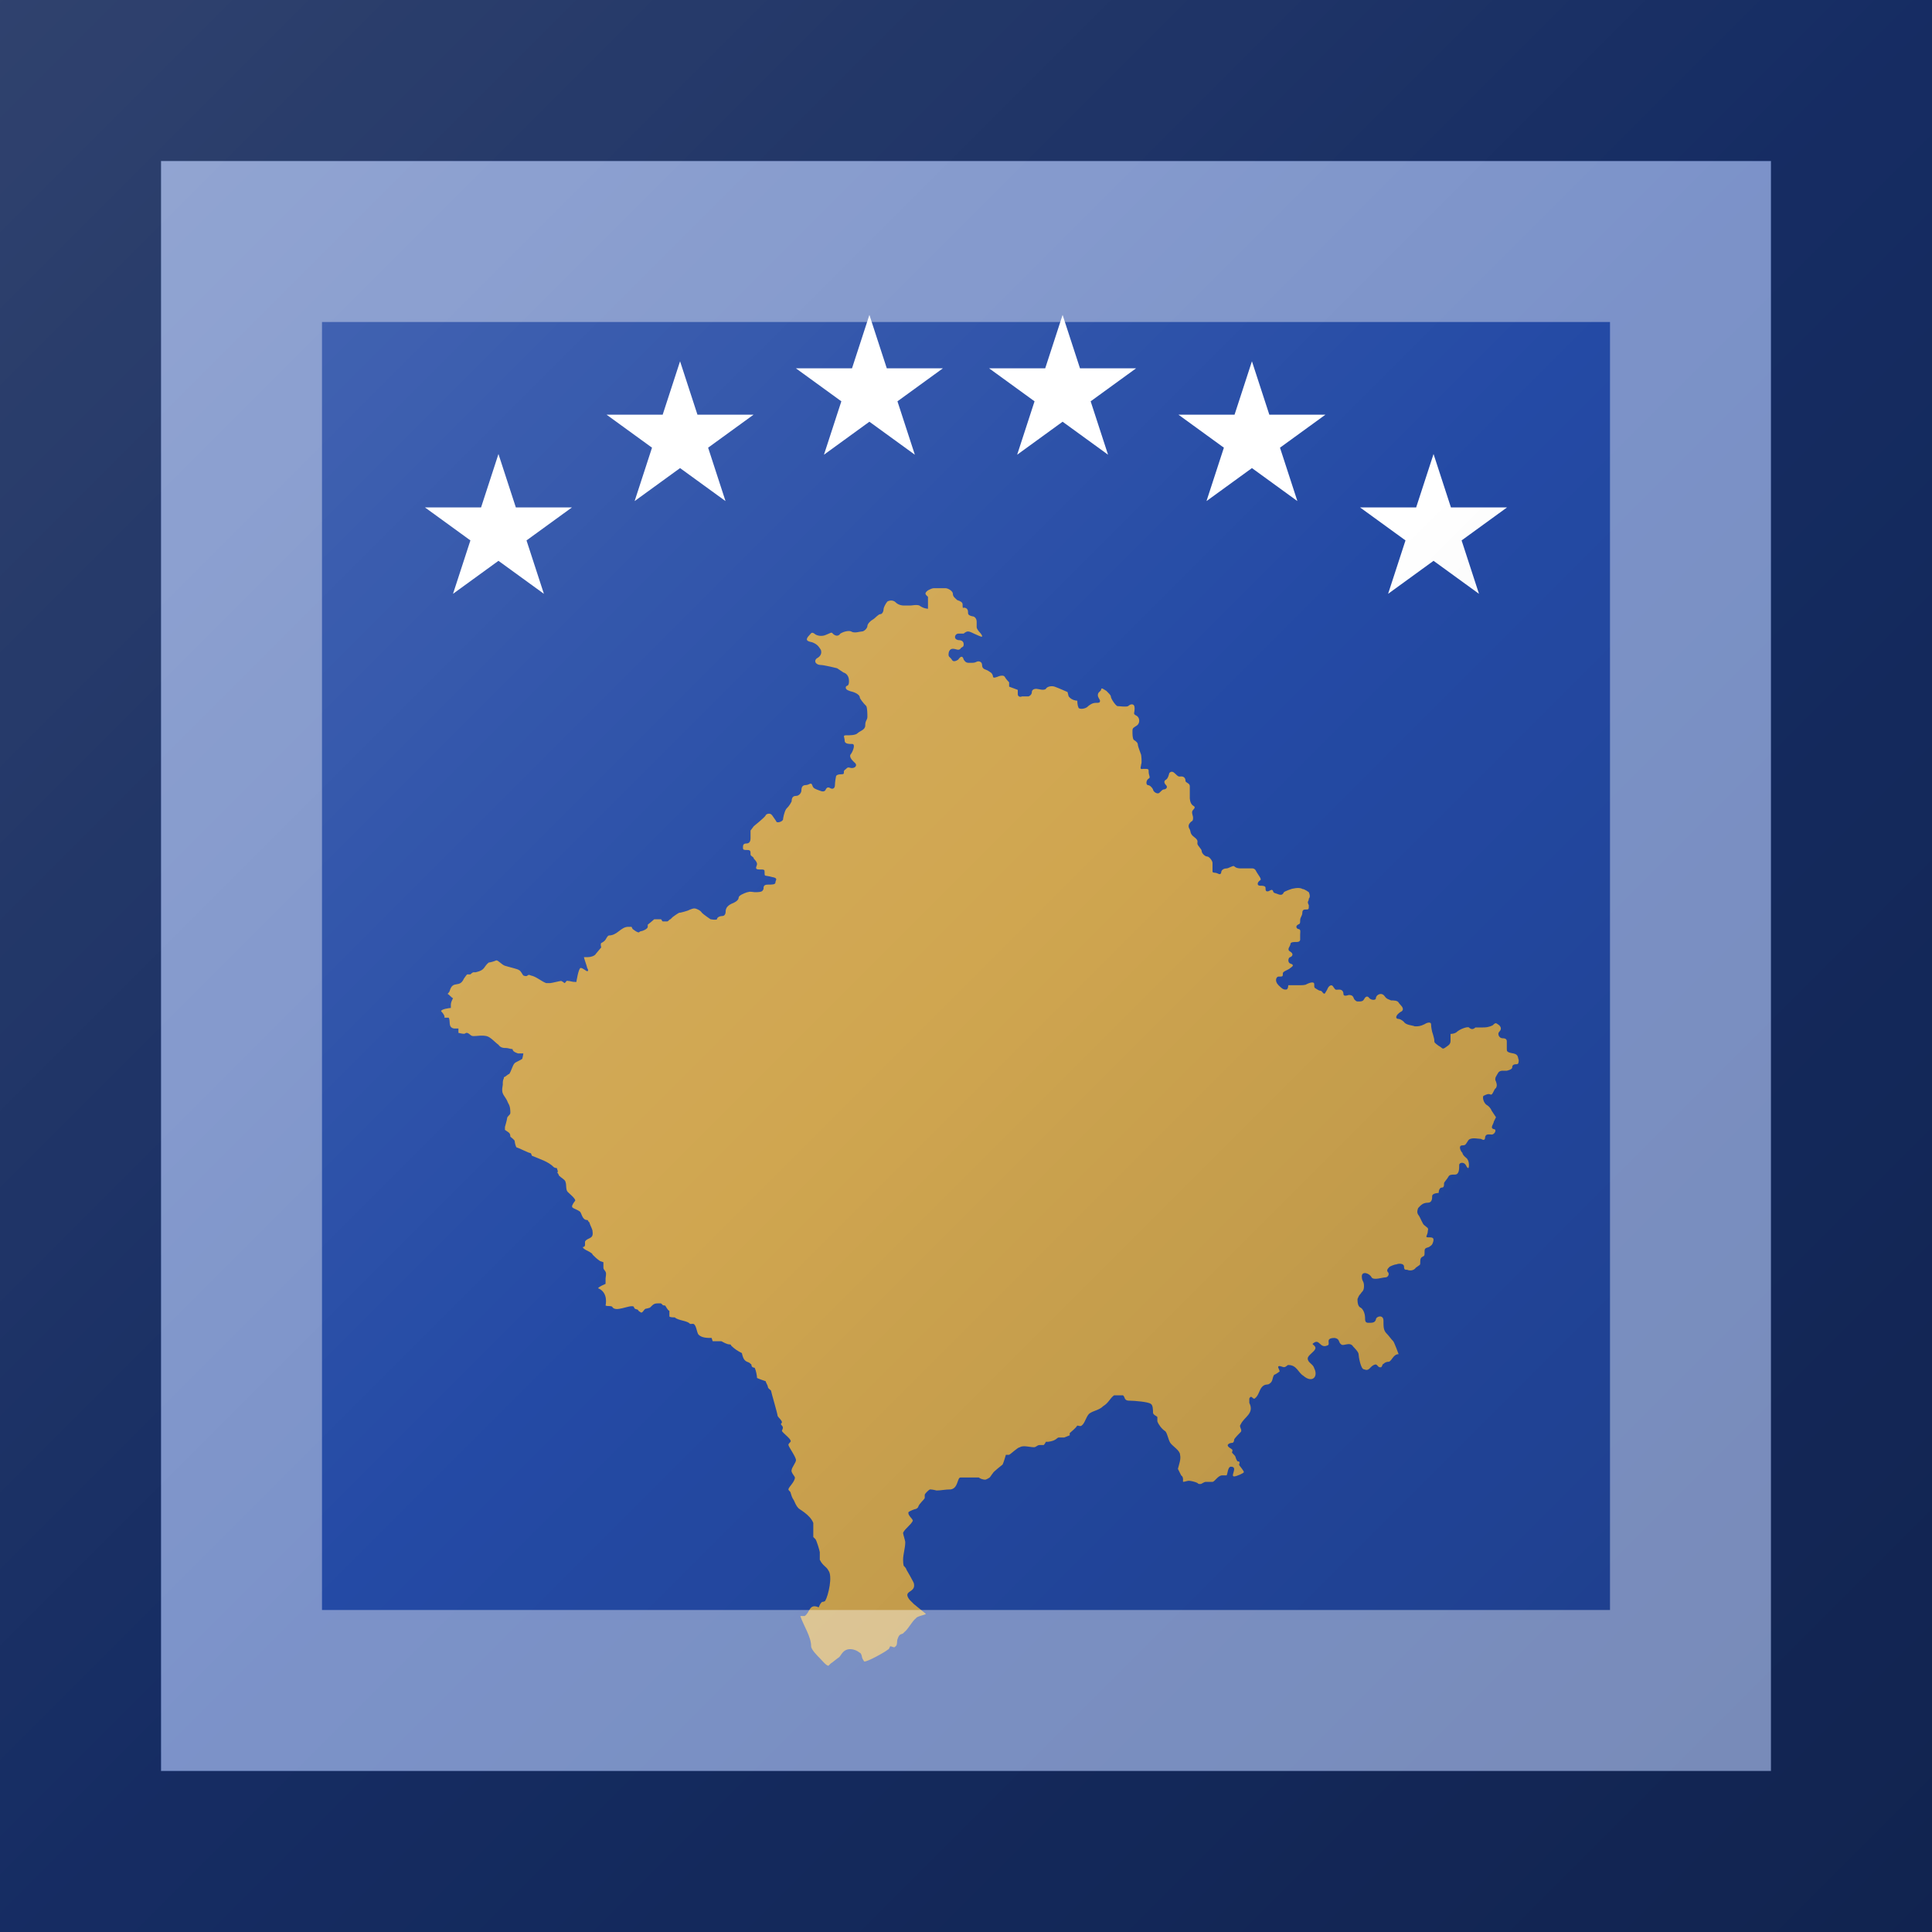 <?xml version="1.0"?>
<svg xmlns="http://www.w3.org/2000/svg" xmlns:xlink="http://www.w3.org/1999/xlink" version="1.1" width="360" height="360" viewBox="0 0 360 360">
<!-- Generated by Kreative Vexillo v1.0 -->
<style>
.blue{fill:rgb(36,74,165);}
.gold{fill:rgb(208,166,80);}
.white{fill:rgb(255,255,255);}
</style>
<defs>
<path id="kosovo" d="M -0.289 -0.197 C -0.289 -0.197 -0.285 -0.2 -0.283 -0.201 C -0.281 -0.201 -0.275 -0.203 -0.275 -0.203 C -0.275 -0.203 -0.271 -0.205 -0.269 -0.205 C -0.267 -0.205 -0.263 -0.203 -0.262 -0.201 C -0.26 -0.199 -0.254 -0.195 -0.254 -0.195 C -0.254 -0.195 -0.249 -0.194 -0.248 -0.195 C -0.248 -0.197 -0.245 -0.198 -0.243 -0.198 C -0.241 -0.198 -0.24 -0.2 -0.24 -0.202 C -0.24 -0.203 -0.24 -0.205 -0.238 -0.207 C -0.236 -0.209 -0.233 -0.21 -0.233 -0.21 C -0.233 -0.21 -0.228 -0.212 -0.228 -0.215 C -0.228 -0.217 -0.223 -0.219 -0.22 -0.22 C -0.218 -0.22 -0.22 -0.221 -0.213 -0.22 C -0.206 -0.22 -0.206 -0.221 -0.205 -0.223 C -0.205 -0.225 -0.205 -0.227 -0.201 -0.227 C -0.197 -0.227 -0.194 -0.227 -0.194 -0.229 C -0.194 -0.231 -0.191 -0.233 -0.197 -0.234 C -0.204 -0.236 -0.204 -0.234 -0.204 -0.238 C -0.204 -0.241 -0.204 -0.241 -0.209 -0.241 C -0.214 -0.241 -0.211 -0.244 -0.211 -0.246 C -0.211 -0.248 -0.213 -0.25 -0.214 -0.251 C -0.214 -0.253 -0.217 -0.253 -0.217 -0.255 C -0.217 -0.258 -0.217 -0.259 -0.22 -0.259 C -0.223 -0.259 -0.224 -0.259 -0.224 -0.261 C -0.224 -0.263 -0.224 -0.265 -0.221 -0.265 C -0.218 -0.265 -0.217 -0.267 -0.217 -0.27 C -0.217 -0.272 -0.217 -0.277 -0.217 -0.277 L -0.214 -0.281 C -0.214 -0.281 -0.204 -0.289 -0.203 -0.291 C -0.203 -0.292 -0.199 -0.294 -0.197 -0.291 C -0.195 -0.288 -0.194 -0.287 -0.193 -0.285 C -0.192 -0.284 -0.188 -0.285 -0.187 -0.287 C -0.187 -0.288 -0.186 -0.294 -0.184 -0.297 C -0.181 -0.3 -0.18 -0.302 -0.179 -0.304 C -0.179 -0.307 -0.178 -0.309 -0.175 -0.309 C -0.172 -0.309 -0.17 -0.312 -0.17 -0.314 C -0.17 -0.317 -0.169 -0.319 -0.166 -0.319 C -0.163 -0.319 -0.161 -0.322 -0.16 -0.319 C -0.159 -0.316 -0.158 -0.316 -0.156 -0.315 C -0.153 -0.314 -0.15 -0.312 -0.148 -0.314 C -0.147 -0.316 -0.146 -0.318 -0.143 -0.316 C -0.141 -0.315 -0.139 -0.316 -0.139 -0.319 C -0.139 -0.322 -0.138 -0.327 -0.138 -0.327 C -0.138 -0.327 -0.138 -0.329 -0.133 -0.329 C -0.129 -0.329 -0.132 -0.331 -0.13 -0.333 C -0.128 -0.334 -0.128 -0.336 -0.125 -0.335 C -0.122 -0.334 -0.118 -0.336 -0.12 -0.339 C -0.122 -0.341 -0.127 -0.345 -0.124 -0.348 C -0.122 -0.351 -0.12 -0.357 -0.123 -0.357 C -0.126 -0.357 -0.13 -0.357 -0.13 -0.36 C -0.13 -0.363 -0.132 -0.365 -0.129 -0.365 C -0.125 -0.365 -0.12 -0.365 -0.118 -0.367 C -0.116 -0.369 -0.111 -0.37 -0.111 -0.374 C -0.111 -0.379 -0.109 -0.379 -0.109 -0.382 C -0.109 -0.384 -0.109 -0.39 -0.11 -0.392 C -0.113 -0.395 -0.116 -0.399 -0.116 -0.4 C -0.116 -0.402 -0.119 -0.404 -0.122 -0.405 C -0.126 -0.406 -0.129 -0.407 -0.129 -0.409 C -0.129 -0.412 -0.126 -0.409 -0.126 -0.415 C -0.126 -0.422 -0.131 -0.423 -0.131 -0.423 L -0.137 -0.427 C -0.137 -0.427 -0.149 -0.43 -0.152 -0.43 C -0.156 -0.43 -0.159 -0.433 -0.156 -0.436 C -0.152 -0.438 -0.151 -0.441 -0.152 -0.444 C -0.154 -0.447 -0.155 -0.449 -0.16 -0.451 C -0.165 -0.452 -0.166 -0.453 -0.164 -0.456 C -0.161 -0.459 -0.161 -0.461 -0.158 -0.459 C -0.156 -0.457 -0.151 -0.456 -0.147 -0.458 C -0.144 -0.459 -0.142 -0.461 -0.141 -0.459 C -0.139 -0.457 -0.136 -0.456 -0.134 -0.459 C -0.131 -0.461 -0.126 -0.462 -0.124 -0.461 C -0.121 -0.459 -0.116 -0.461 -0.114 -0.461 C -0.112 -0.461 -0.109 -0.464 -0.109 -0.466 C -0.109 -0.468 -0.106 -0.471 -0.104 -0.472 C -0.102 -0.473 -0.099 -0.477 -0.097 -0.477 C -0.095 -0.477 -0.094 -0.48 -0.094 -0.482 C -0.094 -0.483 -0.092 -0.487 -0.091 -0.488 C -0.091 -0.489 -0.086 -0.491 -0.083 -0.488 C -0.08 -0.485 -0.076 -0.485 -0.076 -0.485 C -0.076 -0.485 -0.071 -0.485 -0.069 -0.485 C -0.067 -0.485 -0.064 -0.486 -0.061 -0.485 C -0.057 -0.482 -0.053 -0.482 -0.053 -0.482 C -0.053 -0.482 -0.053 -0.486 -0.053 -0.487 C -0.053 -0.489 -0.053 -0.492 -0.053 -0.493 C -0.055 -0.495 -0.057 -0.496 -0.053 -0.499 C -0.049 -0.501 -0.049 -0.501 -0.046 -0.501 C -0.042 -0.501 -0.04 -0.501 -0.037 -0.501 C -0.034 -0.501 -0.03 -0.498 -0.03 -0.496 C -0.03 -0.493 -0.028 -0.492 -0.026 -0.49 C -0.023 -0.489 -0.021 -0.488 -0.021 -0.486 C -0.021 -0.484 -0.021 -0.482 -0.02 -0.483 C -0.017 -0.483 -0.016 -0.481 -0.016 -0.479 C -0.016 -0.477 -0.016 -0.476 -0.012 -0.475 C -0.01 -0.475 -0.008 -0.473 -0.008 -0.47 C -0.008 -0.468 -0.008 -0.467 -0.008 -0.465 C -0.008 -0.463 -0.005 -0.46 -0.005 -0.46 C -0.005 -0.46 2.999506E-4 -0.454 -0.006 -0.457 C -0.013 -0.46 -0.014 -0.461 -0.016 -0.461 C -0.018 -0.461 -0.02 -0.459 -0.02 -0.459 C -0.02 -0.459 -0.023 -0.459 -0.025 -0.459 C -0.028 -0.459 -0.03 -0.454 -0.025 -0.453 C -0.022 -0.453 -0.02 -0.452 -0.02 -0.449 C -0.02 -0.446 -0.022 -0.447 -0.023 -0.445 C -0.025 -0.443 -0.027 -0.445 -0.03 -0.445 C -0.033 -0.445 -0.034 -0.442 -0.034 -0.44 C -0.034 -0.437 -0.033 -0.438 -0.031 -0.435 C -0.03 -0.433 -0.028 -0.433 -0.025 -0.435 C -0.023 -0.438 -0.021 -0.439 -0.02 -0.435 C -0.018 -0.432 -0.017 -0.432 -0.014 -0.432 C -0.011 -0.432 -0.01 -0.432 -0.008 -0.433 C -0.006 -0.434 -0.003 -0.433 -0.003 -0.43 C -0.003 -0.426 1.9995216E-4 -0.426 0.002 -0.425 C 0.005 -0.423 0.006 -0.423 0.007 -0.42 C 0.007 -0.418 0.008 -0.418 0.011 -0.419 C 0.013 -0.42 0.017 -0.421 0.018 -0.419 C 0.019 -0.417 0.022 -0.414 0.022 -0.414 L 0.022 -0.41 L 0.03 -0.407 C 0.03 -0.407 0.03 -0.405 0.03 -0.403 C 0.03 -0.401 0.032 -0.4 0.034 -0.401 C 0.036 -0.401 0.04 -0.401 0.04 -0.401 C 0.04 -0.401 0.043 -0.402 0.043 -0.405 C 0.043 -0.407 0.045 -0.408 0.047 -0.408 C 0.049 -0.408 0.054 -0.406 0.056 -0.408 C 0.057 -0.41 0.061 -0.411 0.064 -0.41 C 0.067 -0.409 0.076 -0.405 0.076 -0.405 C 0.076 -0.405 0.076 -0.405 0.077 -0.401 C 0.08 -0.397 0.085 -0.397 0.085 -0.397 C 0.085 -0.397 0.085 -0.393 0.086 -0.391 C 0.086 -0.389 0.091 -0.389 0.094 -0.391 C 0.096 -0.393 0.099 -0.395 0.102 -0.395 C 0.105 -0.395 0.106 -0.395 0.106 -0.397 C 0.106 -0.398 0.104 -0.4 0.104 -0.402 C 0.104 -0.405 0.106 -0.405 0.107 -0.407 C 0.107 -0.41 0.11 -0.407 0.112 -0.406 C 0.114 -0.404 0.116 -0.402 0.116 -0.401 C 0.116 -0.399 0.12 -0.393 0.122 -0.392 C 0.124 -0.392 0.13 -0.391 0.132 -0.392 C 0.134 -0.394 0.138 -0.395 0.138 -0.39 C 0.138 -0.385 0.136 -0.385 0.14 -0.383 C 0.143 -0.381 0.143 -0.376 0.14 -0.374 C 0.137 -0.372 0.136 -0.372 0.136 -0.369 C 0.136 -0.366 0.136 -0.363 0.137 -0.361 C 0.14 -0.359 0.141 -0.358 0.141 -0.356 C 0.141 -0.355 0.144 -0.347 0.144 -0.347 C 0.144 -0.347 0.145 -0.34 0.144 -0.338 C 0.144 -0.336 0.142 -0.333 0.146 -0.334 C 0.151 -0.334 0.151 -0.334 0.151 -0.331 C 0.151 -0.328 0.153 -0.326 0.151 -0.325 C 0.149 -0.324 0.148 -0.32 0.15 -0.319 C 0.152 -0.319 0.154 -0.317 0.155 -0.315 C 0.155 -0.313 0.159 -0.31 0.161 -0.312 C 0.163 -0.314 0.164 -0.315 0.165 -0.315 C 0.167 -0.315 0.169 -0.317 0.167 -0.319 C 0.165 -0.321 0.165 -0.323 0.167 -0.324 C 0.169 -0.325 0.17 -0.33 0.17 -0.33 C 0.17 -0.33 0.172 -0.333 0.175 -0.33 C 0.179 -0.326 0.179 -0.327 0.181 -0.327 C 0.184 -0.327 0.185 -0.325 0.185 -0.323 C 0.185 -0.321 0.189 -0.321 0.189 -0.318 C 0.189 -0.315 0.189 -0.307 0.189 -0.307 C 0.189 -0.307 0.189 -0.302 0.192 -0.3 C 0.194 -0.299 0.194 -0.298 0.192 -0.296 C 0.19 -0.294 0.192 -0.291 0.192 -0.289 C 0.192 -0.287 0.192 -0.286 0.19 -0.285 C 0.188 -0.283 0.187 -0.281 0.189 -0.278 C 0.19 -0.276 0.189 -0.274 0.193 -0.271 C 0.197 -0.268 0.196 -0.267 0.196 -0.265 C 0.196 -0.263 0.2 -0.26 0.2 -0.258 C 0.2 -0.256 0.203 -0.253 0.205 -0.253 C 0.207 -0.253 0.21 -0.249 0.21 -0.247 C 0.21 -0.245 0.21 -0.239 0.21 -0.239 C 0.21 -0.239 0.21 -0.238 0.212 -0.238 C 0.215 -0.238 0.217 -0.235 0.218 -0.238 C 0.218 -0.241 0.221 -0.242 0.223 -0.242 C 0.225 -0.242 0.229 -0.245 0.23 -0.244 C 0.232 -0.242 0.235 -0.242 0.236 -0.242 C 0.238 -0.242 0.247 -0.242 0.247 -0.242 C 0.247 -0.242 0.249 -0.242 0.25 -0.24 C 0.252 -0.236 0.256 -0.232 0.254 -0.231 C 0.251 -0.229 0.251 -0.226 0.254 -0.226 C 0.256 -0.226 0.259 -0.226 0.259 -0.224 C 0.259 -0.222 0.259 -0.22 0.262 -0.221 C 0.264 -0.222 0.265 -0.223 0.266 -0.221 C 0.266 -0.219 0.269 -0.219 0.271 -0.218 C 0.274 -0.217 0.275 -0.218 0.276 -0.22 C 0.277 -0.221 0.283 -0.223 0.283 -0.223 C 0.283 -0.223 0.29 -0.225 0.293 -0.223 C 0.295 -0.223 0.299 -0.22 0.299 -0.22 C 0.299 -0.22 0.301 -0.216 0.299 -0.214 C 0.299 -0.211 0.297 -0.212 0.299 -0.208 C 0.299 -0.204 0.299 -0.204 0.296 -0.204 C 0.295 -0.204 0.293 -0.204 0.293 -0.201 C 0.293 -0.198 0.291 -0.197 0.291 -0.194 C 0.291 -0.191 0.291 -0.191 0.289 -0.19 C 0.287 -0.189 0.287 -0.187 0.289 -0.186 C 0.292 -0.186 0.291 -0.183 0.291 -0.181 C 0.291 -0.18 0.291 -0.176 0.291 -0.176 C 0.291 -0.176 0.291 -0.174 0.288 -0.174 C 0.285 -0.174 0.282 -0.174 0.282 -0.172 C 0.282 -0.17 0.278 -0.167 0.282 -0.165 C 0.285 -0.163 0.284 -0.161 0.282 -0.16 C 0.28 -0.16 0.279 -0.155 0.282 -0.154 C 0.285 -0.153 0.285 -0.152 0.282 -0.15 C 0.28 -0.148 0.275 -0.147 0.275 -0.145 C 0.275 -0.142 0.275 -0.142 0.271 -0.142 C 0.269 -0.142 0.267 -0.138 0.271 -0.134 C 0.275 -0.13 0.276 -0.13 0.278 -0.13 C 0.28 -0.13 0.28 -0.134 0.28 -0.134 C 0.28 -0.134 0.288 -0.134 0.29 -0.134 C 0.292 -0.134 0.296 -0.134 0.297 -0.135 C 0.299 -0.136 0.304 -0.138 0.304 -0.135 C 0.304 -0.131 0.304 -0.132 0.307 -0.13 C 0.31 -0.128 0.31 -0.13 0.312 -0.127 C 0.314 -0.125 0.314 -0.127 0.316 -0.13 C 0.317 -0.133 0.32 -0.136 0.322 -0.132 C 0.324 -0.129 0.324 -0.13 0.327 -0.13 C 0.33 -0.13 0.331 -0.128 0.331 -0.126 C 0.331 -0.124 0.333 -0.124 0.336 -0.125 C 0.34 -0.125 0.34 -0.123 0.341 -0.121 C 0.343 -0.119 0.343 -0.119 0.345 -0.119 C 0.347 -0.119 0.349 -0.119 0.35 -0.121 C 0.351 -0.123 0.353 -0.125 0.355 -0.122 C 0.357 -0.12 0.361 -0.12 0.361 -0.122 C 0.361 -0.125 0.366 -0.128 0.369 -0.124 C 0.371 -0.121 0.373 -0.121 0.375 -0.12 C 0.377 -0.12 0.381 -0.12 0.382 -0.118 C 0.383 -0.116 0.388 -0.113 0.385 -0.11 C 0.381 -0.108 0.378 -0.104 0.381 -0.103 C 0.383 -0.103 0.385 -0.102 0.387 -0.1 C 0.389 -0.097 0.395 -0.097 0.397 -0.096 C 0.4 -0.096 0.402 -0.096 0.406 -0.098 C 0.409 -0.1 0.412 -0.1 0.412 -0.098 C 0.412 -0.095 0.413 -0.091 0.413 -0.091 C 0.413 -0.091 0.415 -0.085 0.415 -0.083 C 0.415 -0.081 0.415 -0.081 0.419 -0.078 C 0.423 -0.076 0.422 -0.074 0.426 -0.077 C 0.429 -0.079 0.43 -0.08 0.43 -0.083 C 0.43 -0.085 0.43 -0.089 0.43 -0.089 C 0.43 -0.089 0.434 -0.089 0.436 -0.091 C 0.438 -0.093 0.445 -0.096 0.447 -0.095 C 0.449 -0.093 0.451 -0.093 0.453 -0.095 C 0.455 -0.095 0.458 -0.095 0.46 -0.095 C 0.462 -0.095 0.465 -0.095 0.469 -0.097 C 0.472 -0.1 0.472 -0.099 0.475 -0.097 C 0.477 -0.095 0.477 -0.093 0.475 -0.091 C 0.473 -0.089 0.475 -0.085 0.478 -0.085 C 0.481 -0.085 0.482 -0.084 0.482 -0.082 C 0.482 -0.08 0.482 -0.077 0.482 -0.075 C 0.482 -0.073 0.482 -0.072 0.488 -0.071 C 0.493 -0.07 0.492 -0.067 0.493 -0.065 C 0.493 -0.063 0.493 -0.061 0.491 -0.061 C 0.488 -0.061 0.487 -0.06 0.487 -0.058 C 0.487 -0.056 0.482 -0.055 0.482 -0.055 L 0.478 -0.055 C 0.478 -0.055 0.475 -0.055 0.474 -0.053 C 0.473 -0.051 0.47 -0.048 0.472 -0.045 C 0.473 -0.042 0.473 -0.041 0.472 -0.039 C 0.47 -0.038 0.469 -0.032 0.467 -0.033 C 0.465 -0.034 0.463 -0.033 0.461 -0.032 C 0.459 -0.032 0.46 -0.025 0.464 -0.023 C 0.467 -0.021 0.468 -0.018 0.468 -0.018 L 0.472 -0.012 C 0.472 -0.012 0.471 -0.01 0.47 -0.008 C 0.47 -0.006 0.466 -0.002 0.47 -0.001 C 0.473 -0.001 0.471 0.004 0.468 0.004 C 0.466 0.004 0.463 0.003 0.462 0.006 C 0.462 0.01 0.46 0.009 0.458 0.008 C 0.455 0.008 0.448 0.006 0.446 0.01 C 0.444 0.013 0.444 0.014 0.441 0.014 C 0.437 0.014 0.439 0.019 0.441 0.021 C 0.441 0.023 0.445 0.026 0.445 0.026 C 0.445 0.026 0.447 0.028 0.447 0.032 C 0.447 0.036 0.446 0.036 0.444 0.032 C 0.442 0.029 0.438 0.03 0.438 0.032 C 0.438 0.036 0.438 0.041 0.434 0.041 C 0.431 0.041 0.429 0.041 0.428 0.043 C 0.427 0.045 0.424 0.048 0.424 0.049 C 0.424 0.051 0.424 0.053 0.422 0.053 C 0.419 0.053 0.419 0.058 0.419 0.058 C 0.419 0.058 0.413 0.058 0.413 0.061 C 0.413 0.063 0.413 0.067 0.409 0.067 C 0.404 0.067 0.402 0.07 0.4 0.072 C 0.399 0.075 0.399 0.076 0.4 0.078 C 0.402 0.08 0.404 0.087 0.406 0.088 C 0.408 0.09 0.41 0.09 0.409 0.093 C 0.409 0.097 0.406 0.099 0.409 0.099 C 0.413 0.099 0.415 0.099 0.414 0.103 C 0.413 0.106 0.413 0.106 0.41 0.108 C 0.407 0.109 0.406 0.109 0.406 0.112 C 0.406 0.116 0.406 0.116 0.404 0.117 C 0.402 0.118 0.402 0.12 0.402 0.122 C 0.402 0.125 0.402 0.124 0.398 0.127 C 0.396 0.13 0.392 0.13 0.39 0.129 C 0.388 0.129 0.387 0.129 0.387 0.126 C 0.387 0.123 0.382 0.123 0.38 0.124 C 0.378 0.124 0.374 0.126 0.374 0.126 C 0.374 0.126 0.37 0.129 0.372 0.131 C 0.374 0.133 0.372 0.136 0.37 0.136 C 0.367 0.136 0.359 0.139 0.357 0.136 C 0.355 0.132 0.348 0.13 0.348 0.135 C 0.348 0.14 0.35 0.139 0.35 0.144 C 0.35 0.149 0.348 0.149 0.347 0.151 C 0.345 0.153 0.345 0.154 0.344 0.156 C 0.344 0.158 0.344 0.163 0.347 0.164 C 0.35 0.166 0.351 0.171 0.351 0.173 C 0.351 0.176 0.351 0.178 0.354 0.178 C 0.358 0.178 0.36 0.178 0.361 0.175 C 0.361 0.172 0.368 0.17 0.368 0.176 C 0.368 0.182 0.368 0.185 0.371 0.188 C 0.373 0.19 0.375 0.193 0.377 0.195 C 0.378 0.196 0.382 0.207 0.382 0.207 C 0.377 0.207 0.376 0.213 0.373 0.214 C 0.372 0.214 0.37 0.214 0.368 0.216 C 0.367 0.216 0.367 0.218 0.366 0.219 C 0.362 0.22 0.363 0.215 0.359 0.217 C 0.355 0.219 0.355 0.223 0.35 0.221 C 0.347 0.221 0.345 0.209 0.345 0.207 C 0.345 0.205 0.341 0.201 0.34 0.2 C 0.337 0.195 0.331 0.2 0.329 0.198 C 0.326 0.196 0.328 0.193 0.323 0.192 C 0.313 0.192 0.32 0.198 0.316 0.199 C 0.309 0.202 0.309 0.192 0.303 0.197 C 0.301 0.198 0.306 0.199 0.305 0.202 C 0.304 0.205 0.298 0.208 0.298 0.211 C 0.298 0.215 0.303 0.216 0.304 0.22 C 0.308 0.228 0.302 0.234 0.294 0.227 C 0.289 0.224 0.288 0.217 0.28 0.217 C 0.279 0.217 0.278 0.219 0.276 0.219 C 0.275 0.219 0.273 0.218 0.272 0.218 C 0.269 0.218 0.272 0.221 0.272 0.223 C 0.272 0.223 0.268 0.226 0.267 0.226 C 0.265 0.229 0.266 0.232 0.263 0.234 C 0.261 0.236 0.259 0.234 0.256 0.237 C 0.253 0.24 0.253 0.245 0.249 0.248 C 0.247 0.249 0.246 0.244 0.244 0.248 C 0.244 0.248 0.244 0.249 0.244 0.25 C 0.244 0.251 0.244 0.251 0.244 0.252 C 0.249 0.262 0.239 0.265 0.236 0.272 C 0.234 0.274 0.238 0.277 0.236 0.279 C 0.235 0.28 0.23 0.285 0.23 0.286 C 0.23 0.286 0.23 0.289 0.228 0.289 C 0.228 0.289 0.225 0.289 0.224 0.291 C 0.224 0.293 0.227 0.294 0.228 0.295 C 0.229 0.296 0.228 0.297 0.228 0.298 C 0.233 0.303 0.23 0.301 0.233 0.306 C 0.233 0.306 0.235 0.306 0.235 0.307 C 0.235 0.309 0.234 0.309 0.235 0.31 C 0.235 0.31 0.239 0.315 0.239 0.316 C 0.239 0.317 0.232 0.32 0.23 0.32 C 0.226 0.32 0.234 0.311 0.227 0.311 C 0.224 0.311 0.224 0.318 0.223 0.319 C 0.223 0.319 0.22 0.319 0.219 0.319 C 0.215 0.319 0.212 0.325 0.21 0.325 C 0.209 0.325 0.206 0.325 0.204 0.325 C 0.202 0.325 0.2 0.327 0.199 0.327 C 0.197 0.327 0.197 0.327 0.196 0.326 C 0.194 0.325 0.19 0.324 0.188 0.324 C 0.187 0.324 0.184 0.325 0.183 0.325 C 0.182 0.325 0.184 0.321 0.181 0.319 C 0.181 0.319 0.178 0.313 0.178 0.313 C 0.179 0.309 0.181 0.304 0.18 0.3 C 0.18 0.296 0.173 0.292 0.171 0.289 C 0.169 0.286 0.168 0.279 0.166 0.278 C 0.163 0.276 0.16 0.272 0.159 0.269 C 0.159 0.269 0.159 0.267 0.159 0.265 C 0.158 0.264 0.155 0.263 0.155 0.261 C 0.155 0.259 0.155 0.254 0.153 0.253 C 0.151 0.251 0.137 0.25 0.134 0.25 C 0.132 0.25 0.13 0.25 0.129 0.248 C 0.129 0.248 0.128 0.245 0.127 0.245 C 0.126 0.245 0.124 0.245 0.123 0.245 C 0.122 0.245 0.12 0.245 0.119 0.245 C 0.115 0.248 0.114 0.252 0.109 0.255 C 0.105 0.259 0.1 0.259 0.096 0.262 C 0.093 0.265 0.092 0.271 0.089 0.273 C 0.088 0.274 0.086 0.273 0.085 0.273 C 0.083 0.276 0.08 0.278 0.078 0.28 C 0.078 0.28 0.078 0.282 0.078 0.282 L 0.073 0.284 C 0.072 0.284 0.069 0.284 0.068 0.284 C 0.066 0.284 0.066 0.287 0.058 0.288 C 0.058 0.288 0.057 0.288 0.056 0.288 C 0.056 0.288 0.055 0.29 0.054 0.291 C 0.054 0.291 0.051 0.291 0.05 0.291 C 0.048 0.291 0.047 0.293 0.045 0.293 C 0.041 0.293 0.035 0.291 0.032 0.293 C 0.03 0.293 0.024 0.299 0.022 0.3 C 0.021 0.3 0.02 0.3 0.019 0.3 C 0.019 0.3 0.017 0.307 0.016 0.309 C 0.016 0.309 0.007 0.316 0.007 0.317 C 0.006 0.318 0.005 0.32 0.004 0.321 C 0.004 0.321 0.001 0.323 -2.0024879E-4 0.323 C -0.002 0.323 -0.005 0.322 -0.006 0.321 C -0.01 0.321 -0.02 0.321 -0.023 0.321 C -0.026 0.321 -0.025 0.331 -0.032 0.332 C -0.037 0.332 -0.041 0.333 -0.045 0.333 C -0.045 0.333 -0.049 0.332 -0.051 0.332 C -0.052 0.332 -0.056 0.336 -0.056 0.337 L -0.056 0.339 C -0.056 0.339 -0.056 0.34 -0.056 0.34 C -0.057 0.342 -0.061 0.345 -0.062 0.348 C -0.062 0.348 -0.062 0.349 -0.064 0.35 C -0.065 0.35 -0.07 0.352 -0.071 0.353 C -0.072 0.356 -0.067 0.359 -0.067 0.361 C -0.069 0.365 -0.074 0.368 -0.076 0.372 C -0.076 0.374 -0.074 0.379 -0.074 0.381 C -0.074 0.386 -0.076 0.392 -0.076 0.397 C -0.076 0.397 -0.076 0.403 -0.075 0.403 C -0.075 0.403 -0.073 0.405 -0.073 0.406 C -0.073 0.406 -0.066 0.418 -0.066 0.419 C -0.064 0.428 -0.077 0.425 -0.07 0.434 C -0.069 0.435 -0.068 0.436 -0.066 0.438 C -0.065 0.439 -0.056 0.446 -0.055 0.447 C -0.055 0.448 -0.063 0.449 -0.064 0.451 C -0.068 0.454 -0.071 0.461 -0.075 0.464 C -0.077 0.467 -0.079 0.464 -0.081 0.47 C -0.082 0.472 -0.081 0.476 -0.083 0.477 C -0.084 0.479 -0.086 0.477 -0.088 0.477 C -0.088 0.477 -0.089 0.48 -0.09 0.48 C -0.092 0.482 -0.11 0.492 -0.112 0.491 C -0.112 0.491 -0.114 0.488 -0.114 0.487 C -0.114 0.486 -0.115 0.483 -0.116 0.483 C -0.121 0.479 -0.128 0.478 -0.132 0.483 C -0.133 0.484 -0.134 0.486 -0.135 0.487 C -0.138 0.489 -0.14 0.491 -0.143 0.493 C -0.143 0.493 -0.145 0.495 -0.145 0.495 C -0.147 0.495 -0.151 0.49 -0.153 0.488 C -0.155 0.486 -0.161 0.48 -0.161 0.477 C -0.161 0.468 -0.168 0.458 -0.171 0.449 L -0.167 0.449 C -0.162 0.446 -0.163 0.437 -0.154 0.441 C -0.153 0.439 -0.153 0.438 -0.151 0.436 C -0.151 0.436 -0.149 0.436 -0.148 0.435 C -0.145 0.43 -0.141 0.412 -0.145 0.407 C -0.147 0.403 -0.15 0.403 -0.153 0.397 C -0.153 0.395 -0.153 0.392 -0.153 0.39 C -0.153 0.389 -0.156 0.379 -0.157 0.378 C -0.157 0.378 -0.159 0.376 -0.159 0.376 C -0.159 0.376 -0.159 0.364 -0.159 0.363 C -0.162 0.355 -0.173 0.35 -0.173 0.349 C -0.175 0.347 -0.176 0.344 -0.177 0.342 C -0.179 0.339 -0.179 0.338 -0.18 0.335 C -0.18 0.334 -0.182 0.333 -0.182 0.332 C -0.182 0.33 -0.176 0.325 -0.176 0.321 C -0.176 0.32 -0.18 0.316 -0.179 0.314 C -0.179 0.312 -0.175 0.307 -0.175 0.305 C -0.175 0.302 -0.181 0.294 -0.182 0.291 C -0.182 0.289 -0.179 0.288 -0.18 0.287 C -0.18 0.285 -0.187 0.28 -0.188 0.278 C -0.188 0.277 -0.186 0.275 -0.188 0.273 C -0.19 0.271 -0.188 0.271 -0.188 0.27 C -0.188 0.268 -0.191 0.266 -0.192 0.264 C -0.192 0.262 -0.198 0.242 -0.198 0.241 C -0.198 0.24 -0.201 0.239 -0.201 0.237 C -0.201 0.236 -0.203 0.233 -0.203 0.232 C -0.203 0.232 -0.209 0.23 -0.211 0.229 C -0.211 0.227 -0.212 0.222 -0.213 0.22 C -0.213 0.219 -0.215 0.22 -0.216 0.218 C -0.216 0.218 -0.216 0.216 -0.217 0.216 C -0.219 0.213 -0.223 0.216 -0.225 0.206 C -0.229 0.204 -0.232 0.202 -0.235 0.199 C -0.235 0.199 -0.235 0.198 -0.236 0.198 C -0.239 0.198 -0.242 0.196 -0.244 0.195 C -0.245 0.195 -0.251 0.195 -0.252 0.195 C -0.252 0.195 -0.253 0.192 -0.253 0.192 C -0.257 0.192 -0.262 0.192 -0.265 0.189 C -0.267 0.187 -0.267 0.178 -0.271 0.179 C -0.271 0.179 -0.272 0.179 -0.273 0.179 C -0.275 0.176 -0.284 0.176 -0.287 0.173 C -0.288 0.173 -0.292 0.173 -0.292 0.172 C -0.292 0.171 -0.292 0.169 -0.292 0.167 C -0.294 0.166 -0.295 0.163 -0.296 0.162 C -0.299 0.162 -0.298 0.161 -0.3 0.16 C -0.306 0.16 -0.306 0.16 -0.31 0.164 C -0.31 0.164 -0.313 0.165 -0.314 0.165 C -0.316 0.166 -0.317 0.17 -0.319 0.168 C -0.319 0.168 -0.321 0.167 -0.321 0.166 C -0.323 0.165 -0.324 0.166 -0.325 0.163 C -0.329 0.161 -0.342 0.169 -0.345 0.163 C -0.348 0.162 -0.349 0.163 -0.351 0.162 C -0.351 0.162 -0.348 0.15 -0.358 0.146 C -0.356 0.144 -0.353 0.143 -0.351 0.142 C -0.351 0.14 -0.351 0.139 -0.351 0.137 C -0.351 0.136 -0.35 0.132 -0.351 0.131 C -0.351 0.13 -0.353 0.129 -0.353 0.127 C -0.353 0.126 -0.353 0.124 -0.353 0.122 C -0.353 0.122 -0.356 0.121 -0.356 0.121 C -0.359 0.119 -0.361 0.117 -0.363 0.115 C -0.363 0.115 -0.363 0.114 -0.365 0.113 C -0.366 0.112 -0.372 0.11 -0.372 0.108 C -0.372 0.108 -0.37 0.108 -0.37 0.106 C -0.37 0.105 -0.37 0.103 -0.37 0.103 C -0.368 0.099 -0.362 0.101 -0.363 0.094 C -0.363 0.091 -0.365 0.089 -0.366 0.085 C -0.367 0.085 -0.367 0.083 -0.368 0.083 C -0.373 0.083 -0.373 0.076 -0.375 0.075 C -0.381 0.071 -0.385 0.073 -0.379 0.065 C -0.379 0.063 -0.384 0.059 -0.386 0.057 C -0.388 0.055 -0.387 0.05 -0.388 0.048 C -0.388 0.046 -0.392 0.044 -0.394 0.042 C -0.394 0.042 -0.395 0.039 -0.396 0.039 L -0.396 0.039 C -0.394 0.039 -0.396 0.036 -0.396 0.035 C -0.396 0.035 -0.398 0.035 -0.399 0.034 C -0.404 0.029 -0.411 0.027 -0.418 0.024 C -0.42 0.024 -0.419 0.021 -0.421 0.021 C -0.422 0.021 -0.432 0.016 -0.433 0.016 C -0.434 0.016 -0.435 0.011 -0.435 0.01 C -0.435 0.009 -0.439 0.006 -0.439 0.006 C -0.439 0.002 -0.441 0.002 -0.444 -2.9997528E-4 C -0.444 -2.9997528E-4 -0.444 -0.002 -0.444 -0.003 C -0.444 -0.003 -0.442 -0.01 -0.442 -0.011 C -0.442 -0.013 -0.439 -0.014 -0.439 -0.016 C -0.439 -0.018 -0.439 -0.022 -0.441 -0.025 C -0.444 -0.033 -0.448 -0.032 -0.446 -0.042 C -0.446 -0.045 -0.446 -0.046 -0.445 -0.048 C -0.445 -0.048 -0.445 -0.049 -0.445 -0.049 C -0.444 -0.049 -0.441 -0.052 -0.44 -0.052 C -0.438 -0.055 -0.437 -0.06 -0.435 -0.062 C -0.434 -0.063 -0.429 -0.065 -0.428 -0.066 C -0.428 -0.066 -0.427 -0.07 -0.427 -0.071 C -0.429 -0.071 -0.43 -0.071 -0.432 -0.071 C -0.432 -0.071 -0.435 -0.072 -0.436 -0.073 C -0.436 -0.073 -0.437 -0.074 -0.437 -0.075 L -0.437 -0.075 C -0.439 -0.075 -0.441 -0.076 -0.443 -0.076 C -0.445 -0.076 -0.448 -0.076 -0.45 -0.079 C -0.453 -0.081 -0.457 -0.086 -0.461 -0.087 C -0.466 -0.088 -0.469 -0.087 -0.473 -0.087 C -0.476 -0.087 -0.476 -0.089 -0.479 -0.09 C -0.482 -0.09 -0.479 -0.088 -0.487 -0.09 C -0.487 -0.09 -0.487 -0.093 -0.487 -0.094 C -0.488 -0.094 -0.489 -0.094 -0.491 -0.094 C -0.497 -0.095 -0.494 -0.101 -0.496 -0.104 C -0.496 -0.104 -0.499 -0.104 -0.5 -0.104 C -0.5 -0.104 -0.5 -0.104 -0.5 -0.104 L -0.5 -0.104 C -0.499 -0.106 -0.503 -0.11 -0.503 -0.11 C -0.503 -0.112 -0.495 -0.113 -0.494 -0.113 C -0.494 -0.113 -0.494 -0.115 -0.494 -0.116 C -0.494 -0.118 -0.493 -0.12 -0.492 -0.122 L -0.492 -0.122 C -0.494 -0.123 -0.495 -0.125 -0.497 -0.126 C -0.497 -0.126 -0.495 -0.128 -0.495 -0.129 C -0.492 -0.139 -0.486 -0.131 -0.482 -0.14 C -0.482 -0.14 -0.48 -0.143 -0.479 -0.144 L -0.479 -0.144 C -0.479 -0.144 -0.477 -0.144 -0.476 -0.144 C -0.476 -0.144 -0.474 -0.146 -0.473 -0.146 L -0.471 -0.146 C -0.462 -0.148 -0.464 -0.151 -0.459 -0.155 C -0.458 -0.155 -0.454 -0.156 -0.452 -0.157 C -0.45 -0.157 -0.447 -0.153 -0.444 -0.152 C -0.441 -0.151 -0.432 -0.149 -0.431 -0.148 C -0.429 -0.147 -0.428 -0.144 -0.427 -0.143 C -0.422 -0.141 -0.424 -0.145 -0.42 -0.143 C -0.415 -0.142 -0.411 -0.138 -0.406 -0.136 C -0.406 -0.136 -0.403 -0.136 -0.402 -0.136 C -0.401 -0.136 -0.393 -0.138 -0.392 -0.138 C -0.392 -0.138 -0.39 -0.137 -0.389 -0.136 C -0.388 -0.136 -0.387 -0.139 -0.386 -0.138 C -0.383 -0.138 -0.383 -0.137 -0.378 -0.137 C -0.378 -0.137 -0.376 -0.15 -0.374 -0.15 C -0.372 -0.15 -0.369 -0.147 -0.368 -0.147 C -0.366 -0.147 -0.368 -0.15 -0.368 -0.15 C -0.368 -0.151 -0.371 -0.159 -0.371 -0.16 C -0.371 -0.16 -0.368 -0.16 -0.367 -0.16 C -0.365 -0.16 -0.361 -0.161 -0.36 -0.163 C -0.36 -0.163 -0.355 -0.169 -0.355 -0.169 C -0.355 -0.169 -0.356 -0.172 -0.355 -0.173 C -0.355 -0.173 -0.353 -0.174 -0.352 -0.175 C -0.35 -0.177 -0.35 -0.179 -0.348 -0.18 C -0.34 -0.18 -0.337 -0.188 -0.33 -0.188 C -0.33 -0.188 -0.328 -0.188 -0.327 -0.188 L -0.326 -0.186 C -0.326 -0.186 -0.321 -0.182 -0.32 -0.183 C -0.32 -0.183 -0.319 -0.184 -0.318 -0.184 C -0.317 -0.184 -0.312 -0.186 -0.312 -0.188 C -0.312 -0.188 -0.312 -0.189 -0.312 -0.19 C -0.312 -0.19 -0.307 -0.194 -0.306 -0.195 C -0.304 -0.195 -0.302 -0.195 -0.3 -0.195 C -0.299 -0.195 -0.299 -0.193 -0.298 -0.193 C -0.297 -0.193 -0.295 -0.193 -0.294 -0.193 C -0.293 -0.193 -0.292 -0.195 -0.291 -0.195 Z"/>
<path id="star" d="M 0.0 -1.0 L 0.225 -0.309 L 0.951 -0.309 L 0.363 0.118 L 0.588 0.809 L 0.0 0.382 L -0.588 0.809 L -0.363 0.118 L -0.951 -0.309 L -0.225 -0.309 Z"/>
<linearGradient id="glaze" x1="0%" y1="0%" x2="100%" y2="100%">
<stop offset="0%" stop-color="rgb(255,255,255)" stop-opacity="0.2"/>
<stop offset="49.999%" stop-color="rgb(255,255,255)" stop-opacity="0.0"/>
<stop offset="50.001%" stop-color="rgb(0,0,0)" stop-opacity="0.0"/>
<stop offset="100%" stop-color="rgb(0,0,0)" stop-opacity="0.2"/>
</linearGradient>
</defs>
<g>
<rect x="0" y="0" width="360" height="360" class="blue"/>
<use xlink:href="#kosovo" transform="translate(183.6 210.6) scale(201.6 201.6) rotate(0)" class="gold"/>
<use xlink:href="#star" transform="translate(92.88 99) scale(14.4 14.4) rotate(0)" class="white"/>
<use xlink:href="#star" transform="translate(126.72 81.72) scale(14.4 14.4) rotate(0)" class="white"/>
<use xlink:href="#star" transform="translate(162 73.08) scale(14.4 14.4) rotate(0)" class="white"/>
<use xlink:href="#star" transform="translate(198 73.08) scale(14.4 14.4) rotate(0)" class="white"/>
<use xlink:href="#star" transform="translate(233.28 81.72) scale(14.4 14.4) rotate(0)" class="white"/>
<use xlink:href="#star" transform="translate(267.12 99) scale(14.4 14.4) rotate(0)" class="white"/>
</g>
<g>
<rect x="0" y="0" width="360" height="360" fill="url(#glaze)"/>
<path d="M 30 30 L 330 30 L 330 330 L 30 330 Z M 60 60 L 60 300 L 300 300 L 300 60 Z" fill="rgb(255,255,255)" opacity="0.4"/>
<path d="M 0 0 L 360 0 L 360 360 L 0 360 Z M 30 30 L 30 330 L 330 330 L 330 30 Z" fill="rgb(0,0,0)" opacity="0.4"/>
</g>
</svg>
